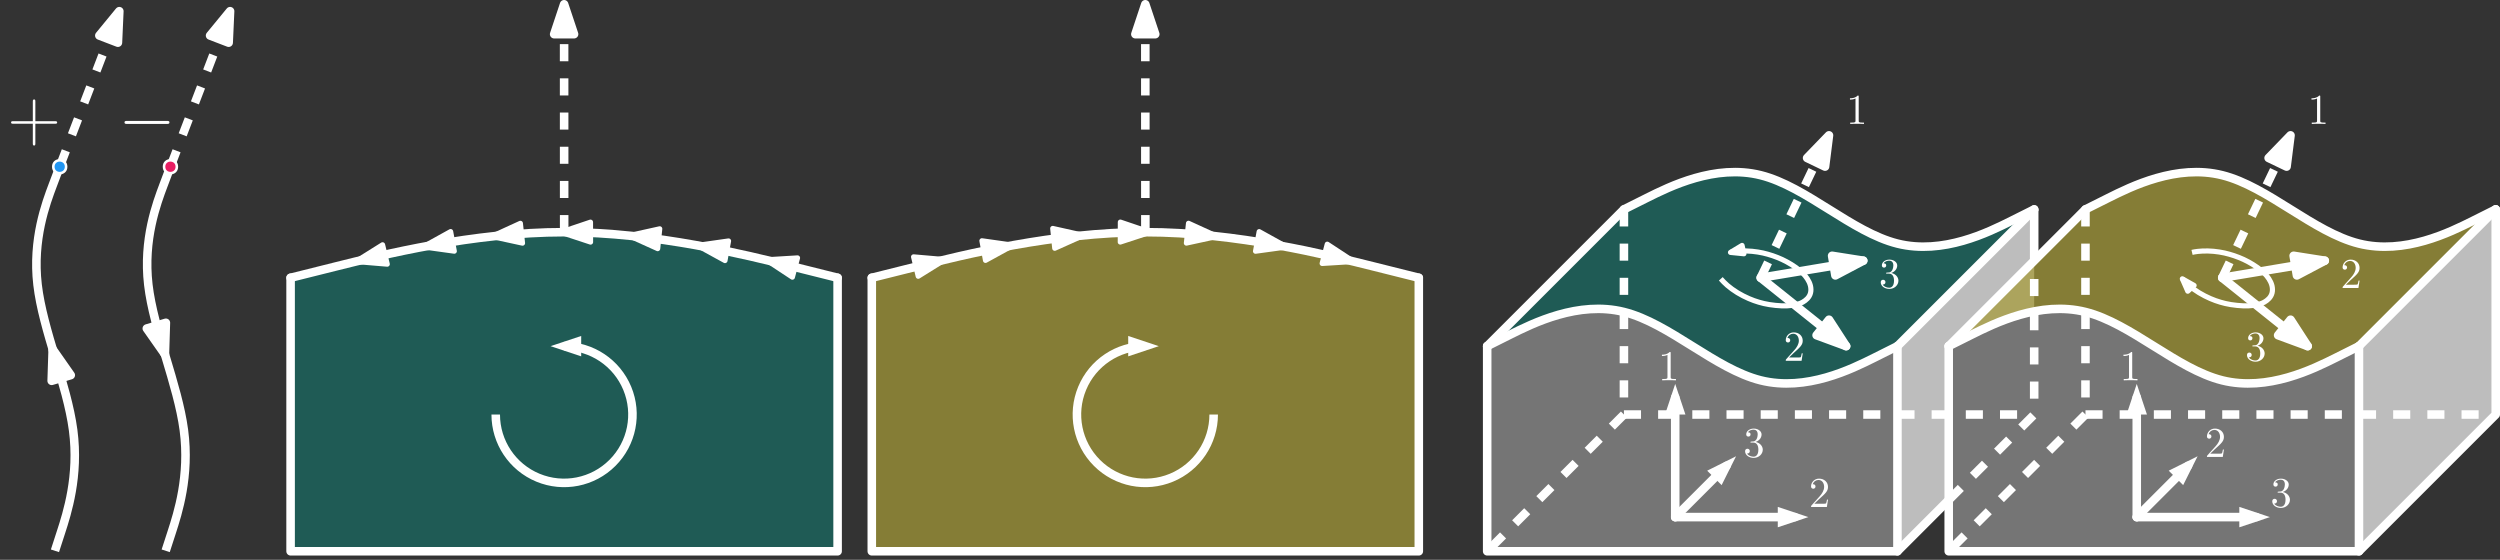 <?xml version="1.0" encoding="UTF-8"?>
<svg xmlns="http://www.w3.org/2000/svg" xmlns:xlink="http://www.w3.org/1999/xlink" width="585pt" height="131pt" viewBox="0 0 585 131" version="1.1">
<rect x="0" y="0" width="585" height="131" fill="#333333" stroke="none"/>
<defs>
<g>
<symbol overflow="visible" id="glyph0-0">
<path style="stroke:none;" d=""/>
</symbol>
<symbol overflow="visible" id="glyph0-1">
<path style="stroke:none;" d="M 6.484 -4 L 11.047 -4 C 11.297 -4 11.594 -4 11.594 -4.281 C 11.594 -4.594 11.312 -4.594 11.047 -4.594 L 6.484 -4.594 L 6.484 -9.156 C 6.484 -9.406 6.484 -9.688 6.203 -9.688 C 5.891 -9.688 5.891 -9.422 5.891 -9.156 L 5.891 -4.594 L 1.328 -4.594 C 1.078 -4.594 0.797 -4.594 0.797 -4.312 C 0.797 -4 1.062 -4 1.328 -4 L 5.891 -4 L 5.891 0.562 C 5.891 0.812 5.891 1.109 6.188 1.109 C 6.484 1.109 6.484 0.828 6.484 0.562 Z M 6.484 -4 "/>
</symbol>
<symbol overflow="visible" id="glyph1-0">
<path style="stroke:none;" d=""/>
</symbol>
<symbol overflow="visible" id="glyph1-1">
<path style="stroke:none;" d="M 11.344 -3.953 C 11.641 -3.953 11.953 -3.953 11.953 -4.312 C 11.953 -4.656 11.641 -4.656 11.344 -4.656 L 2.031 -4.656 C 1.734 -4.656 1.422 -4.656 1.422 -4.312 C 1.422 -3.953 1.734 -3.953 2.031 -3.953 Z M 11.344 -3.953 "/>
</symbol>
<symbol overflow="visible" id="glyph2-0">
<path style="stroke:none;" d=""/>
</symbol>
<symbol overflow="visible" id="glyph2-1">
<path style="stroke:none;" d="M 2.938 -6.375 C 2.938 -6.625 2.938 -6.641 2.703 -6.641 C 2.078 -6 1.203 -6 0.891 -6 L 0.891 -5.688 C 1.094 -5.688 1.672 -5.688 2.188 -5.953 L 2.188 -0.781 C 2.188 -0.422 2.156 -0.312 1.266 -0.312 L 0.953 -0.312 L 0.953 0 C 1.297 -0.031 2.156 -0.031 2.562 -0.031 C 2.953 -0.031 3.828 -0.031 4.172 0 L 4.172 -0.312 L 3.859 -0.312 C 2.953 -0.312 2.938 -0.422 2.938 -0.781 Z M 2.938 -6.375 "/>
</symbol>
<symbol overflow="visible" id="glyph2-2">
<path style="stroke:none;" d="M 1.266 -0.766 L 2.328 -1.797 C 3.875 -3.172 4.469 -3.703 4.469 -4.703 C 4.469 -5.844 3.578 -6.641 2.359 -6.641 C 1.234 -6.641 0.5 -5.719 0.5 -4.828 C 0.5 -4.281 1 -4.281 1.031 -4.281 C 1.203 -4.281 1.547 -4.391 1.547 -4.812 C 1.547 -5.062 1.359 -5.328 1.016 -5.328 C 0.938 -5.328 0.922 -5.328 0.891 -5.312 C 1.109 -5.969 1.656 -6.328 2.234 -6.328 C 3.141 -6.328 3.562 -5.516 3.562 -4.703 C 3.562 -3.906 3.078 -3.125 2.516 -2.5 L 0.609 -0.375 C 0.5 -0.266 0.5 -0.234 0.5 0 L 4.203 0 L 4.469 -1.734 L 4.234 -1.734 C 4.172 -1.438 4.109 -1 4 -0.844 C 3.938 -0.766 3.281 -0.766 3.062 -0.766 Z M 1.266 -0.766 "/>
</symbol>
<symbol overflow="visible" id="glyph2-3">
<path style="stroke:none;" d="M 2.891 -3.516 C 3.703 -3.781 4.281 -4.469 4.281 -5.266 C 4.281 -6.078 3.406 -6.641 2.453 -6.641 C 1.453 -6.641 0.688 -6.047 0.688 -5.281 C 0.688 -4.953 0.906 -4.766 1.203 -4.766 C 1.5 -4.766 1.703 -4.984 1.703 -5.281 C 1.703 -5.766 1.234 -5.766 1.094 -5.766 C 1.391 -6.266 2.047 -6.391 2.406 -6.391 C 2.828 -6.391 3.375 -6.172 3.375 -5.281 C 3.375 -5.156 3.344 -4.578 3.094 -4.141 C 2.797 -3.656 2.453 -3.625 2.203 -3.625 C 2.125 -3.609 1.891 -3.594 1.812 -3.594 C 1.734 -3.578 1.672 -3.562 1.672 -3.469 C 1.672 -3.359 1.734 -3.359 1.906 -3.359 L 2.344 -3.359 C 3.156 -3.359 3.531 -2.688 3.531 -1.703 C 3.531 -0.344 2.844 -0.062 2.406 -0.062 C 1.969 -0.062 1.219 -0.234 0.875 -0.812 C 1.219 -0.766 1.531 -0.984 1.531 -1.359 C 1.531 -1.719 1.266 -1.922 0.984 -1.922 C 0.734 -1.922 0.422 -1.781 0.422 -1.344 C 0.422 -0.438 1.344 0.219 2.438 0.219 C 3.656 0.219 4.562 -0.688 4.562 -1.703 C 4.562 -2.516 3.922 -3.297 2.891 -3.516 Z M 2.891 -3.516 "/>
</symbol>
</g>
</defs>
<g id="surface7658">
<path style=" stroke:none;fill-rule:evenodd;fill:rgb(45.9%,45.9%,45.9%);fill-opacity:1;" d="M 456 81 C 456 81 456 81 456 89 C 456 97 456 113 456 121 C 456 129 456 129 456 129 C 456 129 456 129 472 129 C 488 129 520 129 536 129 C 552 129 552 129 552 129 C 552 129 552 129 557.332 123.668 C 562.668 118.332 573.332 107.668 578.668 102.332 C 584 97 584 97 584 97 C 584 97 584 97 584 89 C 584 81 584 65 584 57 C 584 49 584 49 584 49 C 584 49 584 49 578.668 54.332 C 573.332 59.668 562.668 70.332 557.332 75.668 C 552 81 552 81 552 81 C 552 81 552 81 546.668 83.668 C 541.332 86.332 530.668 91.668 520 89 C 509.332 86.332 498.668 75.668 488 73 C 477.332 70.332 466.668 75.668 461.332 78.332 C 456 81 456 81 456 81 Z M 456 81 "/>
<path style=" stroke:none;fill-rule:evenodd;fill:rgb(74.1%,74.1%,74.1%);fill-opacity:1;" d="M 552 81 L 552 129 L 584 97 L 584 49 Z M 552 81 "/>
<path style=" stroke:none;fill-rule:evenodd;fill:rgb(45.9%,45.9%,45.9%);fill-opacity:1;" d="M 348 81 C 348 81 348 81 348 89 C 348 97 348 113 348 121 C 348 129 348 129 348 129 C 348 129 348 129 364 129 C 380 129 412 129 428 129 C 444 129 444 129 444 129 C 444 129 444 129 449.332 123.668 C 454.668 118.332 465.332 107.668 470.668 102.332 C 476 97 476 97 476 97 C 476 97 476 97 476 89 C 476 81 476 65 476 57 C 476 49 476 49 476 49 C 476 49 476 49 470.668 54.332 C 465.332 59.668 454.668 70.332 449.332 75.668 C 444 81 444 81 444 81 C 444 81 444 81 438.668 83.668 C 433.332 86.332 422.668 91.668 412 89 C 401.332 86.332 390.668 75.668 380 73 C 369.332 70.332 358.668 75.668 353.332 78.332 C 348 81 348 81 348 81 Z M 348 81 "/>
<path style=" stroke:none;fill-rule:evenodd;fill:rgb(74.1%,74.1%,74.1%);fill-opacity:1;" d="M 444 81 L 444 129 L 456 117 L 456 81 L 476 61 L 476 49 Z M 444 81 "/>
<path style=" stroke:none;fill-rule:evenodd;fill:rgb(100%,92.2%,23.1%);fill-opacity:0.4;" d="M 461.332 75.668 C 466.668 70.332 477.332 59.668 482.668 54.332 C 488 49 488 49 493.332 46.332 C 498.668 43.668 509.332 38.332 520 41 C 530.668 43.668 541.332 54.332 552 57 C 562.668 59.668 573.332 54.332 578.668 51.668 C 584 49 584 49 578.668 54.332 C 573.332 59.668 562.668 70.332 557.332 75.668 C 552 81 552 81 546.668 83.668 C 541.332 86.332 530.668 91.668 520 89 C 509.332 86.332 498.668 75.668 488 73 C 477.332 70.332 466.668 75.668 461.332 78.332 C 456 81 456 81 456 81 C 456 81 456 81 461.332 75.668 Z M 461.332 75.668 "/>
<path style=" stroke:none;fill-rule:evenodd;fill:rgb(0%,58.8%,53.3%);fill-opacity:0.4;" d="M 353.332 75.668 C 358.668 70.332 369.332 59.668 374.668 54.332 C 380 49 380 49 385.332 46.332 C 390.668 43.668 401.332 38.332 412 41 C 422.668 43.668 433.332 54.332 444 57 C 454.668 59.668 465.332 54.332 470.668 51.668 C 476 49 476 49 470.668 54.332 C 465.332 59.668 454.668 70.332 449.332 75.668 C 444 81 444 81 438.668 83.668 C 433.332 86.332 422.668 91.668 412 89 C 401.332 86.332 390.668 75.668 380 73 C 369.332 70.332 358.668 75.668 353.332 78.332 C 348 81 348 81 348 81 C 348 81 348 81 353.332 75.668 Z M 353.332 75.668 "/>
<path style=" stroke:none;fill-rule:evenodd;fill:rgb(0%,58.8%,53.3%);fill-opacity:0.4;" d="M 78.668 62.332 C 89.332 59.668 110.668 54.332 132 54.332 C 153.332 54.332 174.668 59.668 185.332 62.332 C 196 65 196 65 196 65 C 196 65 196 65 196 67.668 C 196 70.332 196 75.668 196 81 C 196 86.332 196 91.668 196 97 C 196 102.332 196 107.668 196 113 C 196 118.332 196 123.668 196 126.332 C 196 129 196 129 193.332 129 C 190.668 129 185.332 129 180 129 C 174.668 129 169.332 129 164 129 C 158.668 129 153.332 129 148 129 C 142.668 129 137.332 129 132 129 C 126.668 129 121.332 129 116 129 C 110.668 129 105.332 129 100 129 C 94.668 129 89.332 129 84 129 C 78.668 129 73.332 129 70.668 129 C 68 129 68 129 68 126.332 C 68 123.668 68 118.332 68 113 C 68 107.668 68 102.332 68 97 C 68 91.668 68 86.332 68 81 C 68 75.668 68 70.332 68 67.668 C 68 65 68 65 68 65 C 68 65 68 65 78.668 62.332 Z M 78.668 62.332 "/>
<path style="fill:none;stroke-width:2;stroke-linecap:butt;stroke-linejoin:round;stroke:rgb(100%,100%,100%);stroke-opacity:1;stroke-miterlimit:10;" d="M 21.969 681.984 C 21.969 681.984 21.969 681.984 20.367 677.73 C 18.762 673.477 15.559 664.973 16.789 654.371 C 18.023 643.77 23.695 631.07 25.113 620.344 C 26.531 609.621 23.695 600.867 22.277 596.488 C 20.859 592.113 20.859 592.113 20.859 592.113 " transform="matrix(1,0,0,-1,-8,721)"/>
<path style="fill:none;stroke-width:2;stroke-linecap:butt;stroke-linejoin:round;stroke:rgb(100%,100%,100%);stroke-opacity:1;stroke-dasharray:4;stroke-miterlimit:10;" d="M 21.969 681.984 L 35.922 718.383 " transform="matrix(1,0,0,-1,-8,721)"/>
<path style="fill-rule:evenodd;fill:rgb(100%,100%,100%);fill-opacity:1;stroke-width:2;stroke-linecap:butt;stroke-linejoin:round;stroke:rgb(100%,100%,100%);stroke-opacity:1;stroke-miterlimit:10;" d="M 35.922 718.383 L 31.242 712.68 L 35.594 711.012 Z M 35.922 718.383 " transform="matrix(1,0,0,-1,-8,721)"/>
<path style="fill:none;stroke-width:2;stroke-linecap:butt;stroke-linejoin:round;stroke:rgb(100%,100%,100%);stroke-opacity:1;stroke-miterlimit:10;" d="M 20.676 638.094 C 20.676 638.094 20.676 638.094 20.652 638.168 C 20.629 638.246 20.586 638.395 20.527 638.59 C 20.469 638.785 20.398 639.023 20.363 639.141 C 20.328 639.262 20.328 639.262 20.328 639.262 " transform="matrix(1,0,0,-1,-8,721)"/>
<path style="fill-rule:evenodd;fill:rgb(100%,100%,100%);fill-opacity:1;stroke-width:2;stroke-linecap:butt;stroke-linejoin:round;stroke:rgb(100%,100%,100%);stroke-opacity:1;stroke-miterlimit:10;" d="M 20.328 639.262 L 20.09 631.887 L 24.559 633.215 Z M 20.328 639.262 " transform="matrix(1,0,0,-1,-8,721)"/>
<path style=" stroke:none;fill-rule:evenodd;fill:rgb(12.9%,58.8%,95.3%);fill-opacity:1;" d="M 15.469 39.016 C 15.469 37.016 12.469 37.016 12.469 39.016 C 12.469 41.016 15.469 41.016 15.469 39.016 Z M 15.469 39.016 "/>
<path style=" stroke:none;fill-rule:evenodd;fill:rgb(100%,100%,100%);fill-opacity:1;" d="M 15.77 39.016 C 15.77 36.617 12.168 36.617 12.168 39.016 C 12.168 41.414 15.77 41.414 15.77 39.016 Z M 15.168 39.016 C 15.168 37.414 12.77 37.414 12.77 39.016 C 12.77 40.617 15.168 40.617 15.168 39.016 Z M 15.168 39.016 "/>
<g style="fill:rgb(100%,100%,100%);fill-opacity:1;">
  <use xlink:href="#glyph0-1" x="1.788" y="32.954"/>
</g>
<path style="fill:none;stroke-width:2;stroke-linecap:butt;stroke-linejoin:round;stroke:rgb(100%,100%,100%);stroke-opacity:1;stroke-miterlimit:10;" d="M 47.883 681.984 C 47.883 681.984 47.883 681.984 46.281 677.73 C 44.68 673.477 41.473 664.973 42.707 654.371 C 43.938 643.77 49.609 631.07 51.027 620.344 C 52.445 609.621 49.609 600.867 48.191 596.488 C 46.773 592.113 46.773 592.113 46.773 592.113 " transform="matrix(1,0,0,-1,-8,721)"/>
<path style="fill:none;stroke-width:2;stroke-linecap:butt;stroke-linejoin:round;stroke:rgb(100%,100%,100%);stroke-opacity:1;stroke-dasharray:4;stroke-miterlimit:10;" d="M 47.883 681.984 L 61.84 718.383 " transform="matrix(1,0,0,-1,-8,721)"/>
<path style="fill-rule:evenodd;fill:rgb(100%,100%,100%);fill-opacity:1;stroke-width:2;stroke-linecap:butt;stroke-linejoin:round;stroke:rgb(100%,100%,100%);stroke-opacity:1;stroke-miterlimit:10;" d="M 61.84 718.383 L 57.156 712.68 L 61.508 711.012 Z M 61.84 718.383 " transform="matrix(1,0,0,-1,-8,721)"/>
<path style="fill:none;stroke-width:2;stroke-linecap:butt;stroke-linejoin:round;stroke:rgb(100%,100%,100%);stroke-opacity:1;stroke-miterlimit:10;" d="M 46.59 638.094 C 46.59 638.094 46.59 638.094 46.566 638.168 C 46.547 638.246 46.5 638.395 46.441 638.59 C 46.387 638.785 46.312 639.023 46.277 639.141 C 46.242 639.262 46.242 639.262 46.242 639.262 " transform="matrix(1,0,0,-1,-8,721)"/>
<path style="fill-rule:evenodd;fill:rgb(100%,100%,100%);fill-opacity:1;stroke-width:2;stroke-linecap:butt;stroke-linejoin:round;stroke:rgb(100%,100%,100%);stroke-opacity:1;stroke-miterlimit:10;" d="M 46.59 638.094 L 46.816 645.469 L 42.352 644.133 Z M 46.59 638.094 " transform="matrix(1,0,0,-1,-8,721)"/>
<path style=" stroke:none;fill-rule:evenodd;fill:rgb(91.4%,11.8%,38.8%);fill-opacity:1;" d="M 41.383 39.016 C 41.383 37.016 38.383 37.016 38.383 39.016 C 38.383 41.016 41.383 41.016 41.383 39.016 Z M 41.383 39.016 "/>
<path style=" stroke:none;fill-rule:evenodd;fill:rgb(100%,100%,100%);fill-opacity:1;" d="M 41.684 39.016 C 41.684 36.617 38.082 36.617 38.082 39.016 C 38.082 41.414 41.684 41.414 41.684 39.016 Z M 41.082 39.016 C 41.082 37.414 38.684 37.414 38.684 39.016 C 38.684 40.617 41.082 40.617 41.082 39.016 Z M 41.082 39.016 "/>
<g style="fill:rgb(100%,100%,100%);fill-opacity:1;">
  <use xlink:href="#glyph1-1" x="27.703" y="32.952"/>
</g>
<path style="fill:none;stroke-width:2;stroke-linecap:round;stroke-linejoin:round;stroke:rgb(100%,100%,100%);stroke-opacity:1;stroke-miterlimit:10;" d="M 76 656 C 76 656 76 656 86.668 658.668 C 97.332 661.332 118.668 666.668 140 666.668 C 161.332 666.668 182.668 661.332 193.332 658.668 C 204 656 204 656 204 656 " transform="matrix(1,0,0,-1,-8,721)"/>
<path style="fill:none;stroke-width:2;stroke-linecap:round;stroke-linejoin:round;stroke:rgb(100%,100%,100%);stroke-opacity:1;stroke-miterlimit:10;" d="M 76 656 L 76 592 L 204 592 L 204 656 " transform="matrix(1,0,0,-1,-8,721)"/>
<path style="fill:none;stroke-width:2;stroke-linecap:butt;stroke-linejoin:round;stroke:rgb(100%,100%,100%);stroke-opacity:1;stroke-dasharray:4;stroke-miterlimit:10;" d="M 140.016 666.668 L 140 720 " transform="matrix(1,0,0,-1,-8,721)"/>
<path style="fill-rule:evenodd;fill:rgb(100%,100%,100%);fill-opacity:1;stroke-width:2;stroke-linecap:butt;stroke-linejoin:round;stroke:rgb(100%,100%,100%);stroke-opacity:1;stroke-miterlimit:10;" d="M 140 720 L 137.672 713 L 142.332 713 Z M 140 720 " transform="matrix(1,0,0,-1,-8,721)"/>
<path style="fill:none;stroke-width:2;stroke-linecap:butt;stroke-linejoin:miter;stroke:rgb(100%,100%,100%);stroke-opacity:1;stroke-miterlimit:10;" d="M 124 624 C 124 617.527 127.898 611.695 133.879 609.219 C 139.855 606.742 146.738 608.109 151.312 612.688 C 155.891 617.262 157.258 624.145 154.781 630.121 C 152.305 636.102 146.473 640 140 640 " transform="matrix(1,0,0,-1,-8,721)"/>
<path style="fill-rule:evenodd;fill:rgb(100%,100%,100%);fill-opacity:1;stroke-width:2;stroke-linecap:butt;stroke-linejoin:miter;stroke:rgb(100%,100%,100%);stroke-opacity:1;stroke-miterlimit:10;" d="M 140 640 L 143 639 L 143 641 Z M 140 640 " transform="matrix(1,0,0,-1,-8,721)"/>
<path style="fill:none;stroke-width:1.2;stroke-linecap:butt;stroke-linejoin:round;stroke:rgb(100%,100%,100%);stroke-opacity:1;stroke-miterlimit:10;" d="M 188.746 659.809 C 188.746 659.809 188.746 659.809 188.621 659.84 C 188.496 659.871 188.25 659.938 188 660.004 C 187.754 660.07 187.504 660.137 187.383 660.172 C 187.258 660.203 187.258 660.203 187.258 660.203 " transform="matrix(1,0,0,-1,-8,721)"/>
<path style="fill-rule:evenodd;fill:rgb(100%,100%,100%);fill-opacity:1;stroke-width:1.2;stroke-linecap:butt;stroke-linejoin:round;stroke:rgb(100%,100%,100%);stroke-opacity:1;stroke-miterlimit:10;" d="M 187.258 660.203 L 193.418 656.145 L 194.621 660.648 Z M 187.258 660.203 " transform="matrix(1,0,0,-1,-8,721)"/>
<path style="fill:none;stroke-width:1.2;stroke-linecap:butt;stroke-linejoin:round;stroke:rgb(100%,100%,100%);stroke-opacity:1;stroke-miterlimit:10;" d="M 173.102 663.219 C 173.102 663.219 173.102 663.219 172.926 663.25 C 172.754 663.285 172.402 663.352 172.082 663.41 C 171.762 663.469 171.469 663.523 171.32 663.547 C 171.176 663.574 171.176 663.574 171.176 663.574 " transform="matrix(1,0,0,-1,-8,721)"/>
<path style="fill-rule:evenodd;fill:rgb(100%,100%,100%);fill-opacity:1;stroke-width:1.2;stroke-linecap:butt;stroke-linejoin:round;stroke:rgb(100%,100%,100%);stroke-opacity:1;stroke-miterlimit:10;" d="M 171.176 663.574 L 177.645 660.027 L 178.48 664.613 Z M 171.176 663.574 " transform="matrix(1,0,0,-1,-8,721)"/>
<path style="fill:none;stroke-width:1.2;stroke-linecap:butt;stroke-linejoin:round;stroke:rgb(100%,100%,100%);stroke-opacity:1;stroke-miterlimit:10;" d="M 156.824 665.684 C 156.824 665.684 156.824 665.684 156.688 665.699 C 156.551 665.715 156.273 665.746 156 665.773 C 155.723 665.801 155.449 665.832 155.312 665.844 C 155.176 665.859 155.176 665.859 155.176 665.859 " transform="matrix(1,0,0,-1,-8,721)"/>
<path style="fill-rule:evenodd;fill:rgb(100%,100%,100%);fill-opacity:1;stroke-width:1.2;stroke-linecap:butt;stroke-linejoin:round;stroke:rgb(100%,100%,100%);stroke-opacity:1;stroke-miterlimit:10;" d="M 155.176 665.859 L 161.898 662.82 L 162.379 667.457 Z M 155.176 665.859 " transform="matrix(1,0,0,-1,-8,721)"/>
<path style="fill:none;stroke-width:1.2;stroke-linecap:butt;stroke-linejoin:round;stroke:rgb(100%,100%,100%);stroke-opacity:1;stroke-miterlimit:10;" d="M 125.539 665.93 C 125.539 665.93 125.539 665.93 125.293 665.906 C 125.047 665.879 124.555 665.828 124.141 665.785 C 123.727 665.742 123.395 665.707 123.227 665.691 C 123.059 665.672 123.059 665.672 123.059 665.672 " transform="matrix(1,0,0,-1,-8,721)"/>
<path style="fill-rule:evenodd;fill:rgb(100%,100%,100%);fill-opacity:1;stroke-width:1.2;stroke-linecap:butt;stroke-linejoin:round;stroke:rgb(100%,100%,100%);stroke-opacity:1;stroke-miterlimit:10;" d="M 123.059 665.672 L 130.27 664.105 L 129.77 668.742 Z M 123.059 665.672 " transform="matrix(1,0,0,-1,-8,721)"/>
<path style="fill:none;stroke-width:1.2;stroke-linecap:butt;stroke-linejoin:round;stroke:rgb(100%,100%,100%);stroke-opacity:1;stroke-miterlimit:10;" d="M 109.074 663.621 C 109.074 663.621 109.074 663.621 108.922 663.594 C 108.77 663.566 108.461 663.508 108.117 663.445 C 107.77 663.383 107.383 663.309 107.188 663.273 C 106.996 663.238 106.996 663.238 106.996 663.238 " transform="matrix(1,0,0,-1,-8,721)"/>
<path style="fill-rule:evenodd;fill:rgb(100%,100%,100%);fill-opacity:1;stroke-width:1.2;stroke-linecap:butt;stroke-linejoin:round;stroke:rgb(100%,100%,100%);stroke-opacity:1;stroke-miterlimit:10;" d="M 106.996 663.238 L 114.305 662.227 L 113.449 666.809 Z M 106.996 663.238 " transform="matrix(1,0,0,-1,-8,721)"/>
<path style="fill:none;stroke-width:1.2;stroke-linecap:butt;stroke-linejoin:round;stroke:rgb(100%,100%,100%);stroke-opacity:1;stroke-miterlimit:10;" d="M 93.129 660.254 C 93.129 660.254 93.129 660.254 92.961 660.215 C 92.789 660.172 92.453 660.094 92.141 660.016 C 91.832 659.941 91.547 659.875 91.406 659.84 C 91.266 659.805 91.266 659.805 91.266 659.805 " transform="matrix(1,0,0,-1,-8,721)"/>
<path style="fill-rule:evenodd;fill:rgb(100%,100%,100%);fill-opacity:1;stroke-width:1.2;stroke-linecap:butt;stroke-linejoin:round;stroke:rgb(100%,100%,100%);stroke-opacity:1;stroke-miterlimit:10;" d="M 91.266 659.805 L 98.617 659.188 L 97.52 663.719 Z M 91.266 659.805 " transform="matrix(1,0,0,-1,-8,721)"/>
<path style="fill:none;stroke-width:1.2;stroke-linecap:butt;stroke-linejoin:round;stroke:rgb(100%,100%,100%);stroke-opacity:1;stroke-miterlimit:10;" d="M 141.152 666.66 C 141.152 666.66 141.152 666.66 140.98 666.664 C 140.809 666.664 140.465 666.664 140.137 666.664 C 139.809 666.664 139.496 666.664 139.34 666.664 C 139.184 666.664 139.184 666.664 139.184 666.664 " transform="matrix(1,0,0,-1,-8,721)"/>
<path style="fill-rule:evenodd;fill:rgb(100%,100%,100%);fill-opacity:1;stroke-width:1.2;stroke-linecap:butt;stroke-linejoin:round;stroke:rgb(100%,100%,100%);stroke-opacity:1;stroke-miterlimit:10;" d="M 139.184 666.664 L 146.191 664.355 L 146.176 669.016 Z M 139.184 666.664 " transform="matrix(1,0,0,-1,-8,721)"/>
<path style=" stroke:none;fill-rule:evenodd;fill:rgb(100%,92.2%,23.1%);fill-opacity:0.4;" d="M 214.668 62.332 C 225.332 59.668 246.668 54.332 268 54.332 C 289.332 54.332 310.668 59.668 321.332 62.332 C 332 65 332 65 332 65 C 332 65 332 65 332 67.668 C 332 70.332 332 75.668 332 81 C 332 86.332 332 91.668 332 97 C 332 102.332 332 107.668 332 113 C 332 118.332 332 123.668 332 126.332 C 332 129 332 129 329.332 129 C 326.668 129 321.332 129 316 129 C 310.668 129 305.332 129 300 129 C 294.668 129 289.332 129 284 129 C 278.668 129 273.332 129 268 129 C 262.668 129 257.332 129 252 129 C 246.668 129 241.332 129 236 129 C 230.668 129 225.332 129 220 129 C 214.668 129 209.332 129 206.668 129 C 204 129 204 129 204 126.332 C 204 123.668 204 118.332 204 113 C 204 107.668 204 102.332 204 97 C 204 91.668 204 86.332 204 81 C 204 75.668 204 70.332 204 67.668 C 204 65 204 65 204 65 C 204 65 204 65 214.668 62.332 Z M 214.668 62.332 "/>
<path style="fill:none;stroke-width:2;stroke-linecap:round;stroke-linejoin:round;stroke:rgb(100%,100%,100%);stroke-opacity:1;stroke-miterlimit:10;" d="M 212 656 C 212 656 212 656 222.668 658.668 C 233.332 661.332 254.668 666.668 276 666.668 C 297.332 666.668 318.668 661.332 329.332 658.668 C 340 656 340 656 340 656 " transform="matrix(1,0,0,-1,-8,721)"/>
<path style="fill:none;stroke-width:2;stroke-linecap:round;stroke-linejoin:round;stroke:rgb(100%,100%,100%);stroke-opacity:1;stroke-miterlimit:10;" d="M 212 656 L 212 592 L 340 592 L 340 656 " transform="matrix(1,0,0,-1,-8,721)"/>
<path style="fill:none;stroke-width:2;stroke-linecap:butt;stroke-linejoin:round;stroke:rgb(100%,100%,100%);stroke-opacity:1;stroke-dasharray:4;stroke-miterlimit:10;" d="M 276.016 666.668 L 276 720 " transform="matrix(1,0,0,-1,-8,721)"/>
<path style="fill-rule:evenodd;fill:rgb(100%,100%,100%);fill-opacity:1;stroke-width:2;stroke-linecap:butt;stroke-linejoin:round;stroke:rgb(100%,100%,100%);stroke-opacity:1;stroke-miterlimit:10;" d="M 276 720 L 273.672 713 L 278.332 713 Z M 276 720 " transform="matrix(1,0,0,-1,-8,721)"/>
<path style="fill:none;stroke-width:1.2;stroke-linecap:butt;stroke-linejoin:round;stroke:rgb(100%,100%,100%);stroke-opacity:1;stroke-miterlimit:10;" d="M 324.746 659.809 C 324.746 659.809 324.746 659.809 324.621 659.84 C 324.496 659.871 324.25 659.938 324 660.004 C 323.754 660.07 323.504 660.137 323.383 660.172 C 323.258 660.203 323.258 660.203 323.258 660.203 " transform="matrix(1,0,0,-1,-8,721)"/>
<path style="fill-rule:evenodd;fill:rgb(100%,100%,100%);fill-opacity:1;stroke-width:1.2;stroke-linecap:butt;stroke-linejoin:round;stroke:rgb(100%,100%,100%);stroke-opacity:1;stroke-miterlimit:10;" d="M 324.746 659.809 L 318.578 663.859 L 317.383 659.355 Z M 324.746 659.809 " transform="matrix(1,0,0,-1,-8,721)"/>
<path style="fill:none;stroke-width:1.2;stroke-linecap:butt;stroke-linejoin:round;stroke:rgb(100%,100%,100%);stroke-opacity:1;stroke-miterlimit:10;" d="M 309.102 663.219 C 309.102 663.219 309.102 663.219 308.926 663.25 C 308.754 663.285 308.402 663.352 308.082 663.41 C 307.762 663.469 307.469 663.523 307.32 663.547 C 307.176 663.574 307.176 663.574 307.176 663.574 " transform="matrix(1,0,0,-1,-8,721)"/>
<path style="fill-rule:evenodd;fill:rgb(100%,100%,100%);fill-opacity:1;stroke-width:1.2;stroke-linecap:butt;stroke-linejoin:round;stroke:rgb(100%,100%,100%);stroke-opacity:1;stroke-miterlimit:10;" d="M 309.102 663.219 L 302.648 666.797 L 301.793 662.215 Z M 309.102 663.219 " transform="matrix(1,0,0,-1,-8,721)"/>
<path style="fill:none;stroke-width:1.2;stroke-linecap:butt;stroke-linejoin:round;stroke:rgb(100%,100%,100%);stroke-opacity:1;stroke-miterlimit:10;" d="M 292.824 665.684 C 292.824 665.684 292.824 665.684 292.688 665.699 C 292.551 665.715 292.273 665.746 292 665.773 C 291.723 665.801 291.449 665.832 291.312 665.844 C 291.176 665.859 291.176 665.859 291.176 665.859 " transform="matrix(1,0,0,-1,-8,721)"/>
<path style="fill-rule:evenodd;fill:rgb(100%,100%,100%);fill-opacity:1;stroke-width:1.2;stroke-linecap:butt;stroke-linejoin:round;stroke:rgb(100%,100%,100%);stroke-opacity:1;stroke-miterlimit:10;" d="M 292.824 665.684 L 286.113 668.75 L 285.617 664.117 Z M 292.824 665.684 " transform="matrix(1,0,0,-1,-8,721)"/>
<path style="fill:none;stroke-width:1.2;stroke-linecap:butt;stroke-linejoin:round;stroke:rgb(100%,100%,100%);stroke-opacity:1;stroke-miterlimit:10;" d="M 261.539 665.93 C 261.539 665.93 261.539 665.93 261.293 665.906 C 261.047 665.879 260.555 665.828 260.141 665.785 C 259.727 665.742 259.395 665.707 259.227 665.691 C 259.059 665.672 259.059 665.672 259.059 665.672 " transform="matrix(1,0,0,-1,-8,721)"/>
<path style="fill-rule:evenodd;fill:rgb(100%,100%,100%);fill-opacity:1;stroke-width:1.2;stroke-linecap:butt;stroke-linejoin:round;stroke:rgb(100%,100%,100%);stroke-opacity:1;stroke-miterlimit:10;" d="M 261.539 665.93 L 254.34 667.543 L 254.809 662.906 Z M 261.539 665.93 " transform="matrix(1,0,0,-1,-8,721)"/>
<path style="fill:none;stroke-width:1.2;stroke-linecap:butt;stroke-linejoin:round;stroke:rgb(100%,100%,100%);stroke-opacity:1;stroke-miterlimit:10;" d="M 245.074 663.621 C 245.074 663.621 245.074 663.621 244.922 663.594 C 244.77 663.566 244.461 663.508 244.117 663.445 C 243.77 663.383 243.383 663.309 243.188 663.273 C 242.996 663.238 242.996 663.238 242.996 663.238 " transform="matrix(1,0,0,-1,-8,721)"/>
<path style="fill-rule:evenodd;fill:rgb(100%,100%,100%);fill-opacity:1;stroke-width:1.2;stroke-linecap:butt;stroke-linejoin:round;stroke:rgb(100%,100%,100%);stroke-opacity:1;stroke-miterlimit:10;" d="M 245.074 663.621 L 237.77 664.656 L 238.609 660.07 Z M 245.074 663.621 " transform="matrix(1,0,0,-1,-8,721)"/>
<path style="fill:none;stroke-width:1.2;stroke-linecap:butt;stroke-linejoin:round;stroke:rgb(100%,100%,100%);stroke-opacity:1;stroke-miterlimit:10;" d="M 229.129 660.254 C 229.129 660.254 229.129 660.254 228.961 660.215 C 228.789 660.172 228.453 660.094 228.141 660.016 C 227.832 659.941 227.547 659.875 227.406 659.84 C 227.266 659.805 227.266 659.805 227.266 659.805 " transform="matrix(1,0,0,-1,-8,721)"/>
<path style="fill-rule:evenodd;fill:rgb(100%,100%,100%);fill-opacity:1;stroke-width:1.2;stroke-linecap:butt;stroke-linejoin:round;stroke:rgb(100%,100%,100%);stroke-opacity:1;stroke-miterlimit:10;" d="M 229.129 660.254 L 221.777 660.891 L 222.863 656.355 Z M 229.129 660.254 " transform="matrix(1,0,0,-1,-8,721)"/>
<path style="fill:none;stroke-width:1.2;stroke-linecap:butt;stroke-linejoin:round;stroke:rgb(100%,100%,100%);stroke-opacity:1;stroke-miterlimit:10;" d="M 277.152 666.66 C 277.152 666.66 277.152 666.66 276.98 666.664 C 276.809 666.664 276.465 666.664 276.137 666.664 C 275.809 666.664 275.496 666.664 275.34 666.664 C 275.184 666.664 275.184 666.664 275.184 666.664 " transform="matrix(1,0,0,-1,-8,721)"/>
<path style="fill-rule:evenodd;fill:rgb(100%,100%,100%);fill-opacity:1;stroke-width:1.2;stroke-linecap:butt;stroke-linejoin:round;stroke:rgb(100%,100%,100%);stroke-opacity:1;stroke-miterlimit:10;" d="M 277.152 666.66 L 270.164 669.027 L 270.145 664.363 Z M 277.152 666.66 " transform="matrix(1,0,0,-1,-8,721)"/>
<path style="fill:none;stroke-width:2;stroke-linecap:butt;stroke-linejoin:miter;stroke:rgb(100%,100%,100%);stroke-opacity:1;stroke-miterlimit:10;" d="M 292 624 C 292 617.527 288.102 611.695 282.121 609.219 C 276.145 606.742 269.262 608.109 264.688 612.688 C 260.109 617.262 258.742 624.145 261.219 630.121 C 263.695 636.102 269.527 640 276 640 " transform="matrix(1,0,0,-1,-8,721)"/>
<path style="fill-rule:evenodd;fill:rgb(100%,100%,100%);fill-opacity:1;stroke-width:2;stroke-linecap:butt;stroke-linejoin:miter;stroke:rgb(100%,100%,100%);stroke-opacity:1;stroke-miterlimit:10;" d="M 276 640 L 273 641 L 273 639 Z M 276 640 " transform="matrix(1,0,0,-1,-8,721)"/>
<path style="fill:none;stroke-width:2;stroke-linecap:round;stroke-linejoin:round;stroke:rgb(100%,100%,100%);stroke-opacity:1;stroke-miterlimit:10;" d="M 356 640 C 356 640 356 640 361.332 642.668 C 366.668 645.332 377.332 650.668 388 648 C 398.668 645.332 409.332 634.668 420 632 C 430.668 629.332 441.332 634.668 446.668 637.332 C 452 640 452 640 452 640 " transform="matrix(1,0,0,-1,-8,721)"/>
<path style="fill:none;stroke-width:2;stroke-linecap:round;stroke-linejoin:round;stroke:rgb(100%,100%,100%);stroke-opacity:1;stroke-miterlimit:10;" d="M 388 672 C 388 672 388 672 393.332 674.668 C 398.668 677.332 409.332 682.668 420 680 C 430.668 677.332 441.332 666.668 452 664 C 462.668 661.332 473.332 666.668 478.668 669.332 C 484 672 484 672 484 672 " transform="matrix(1,0,0,-1,-8,721)"/>
<path style="fill:none;stroke-width:2;stroke-linecap:round;stroke-linejoin:round;stroke:rgb(100%,100%,100%);stroke-opacity:1;stroke-miterlimit:10;" d="M 356 640 L 388 672 " transform="matrix(1,0,0,-1,-8,721)"/>
<path style="fill:none;stroke-width:2;stroke-linecap:round;stroke-linejoin:round;stroke:rgb(100%,100%,100%);stroke-opacity:1;stroke-miterlimit:10;" d="M 452 640 L 484 672 " transform="matrix(1,0,0,-1,-8,721)"/>
<path style="fill:none;stroke-width:2;stroke-linecap:round;stroke-linejoin:round;stroke:rgb(100%,100%,100%);stroke-opacity:1;stroke-miterlimit:10;" d="M 356 640 L 356 592 L 452 592 L 452 640 " transform="matrix(1,0,0,-1,-8,721)"/>
<path style="fill:none;stroke-width:2;stroke-linecap:round;stroke-linejoin:round;stroke:rgb(100%,100%,100%);stroke-opacity:1;stroke-miterlimit:10;" d="M 452 592 L 464 604 " transform="matrix(1,0,0,-1,-8,721)"/>
<path style="fill:none;stroke-width:2;stroke-linecap:butt;stroke-linejoin:round;stroke:rgb(100%,100%,100%);stroke-opacity:1;stroke-dasharray:4;stroke-miterlimit:10;" d="M 388 672 L 388 624 L 356 592 " transform="matrix(1,0,0,-1,-8,721)"/>
<path style="fill:none;stroke-width:2;stroke-linecap:butt;stroke-linejoin:round;stroke:rgb(100%,100%,100%);stroke-opacity:1;stroke-dasharray:4;stroke-miterlimit:10;" d="M 388 624 L 484 624 " transform="matrix(1,0,0,-1,-8,721)"/>
<path style="fill:none;stroke-width:2;stroke-linecap:round;stroke-linejoin:round;stroke:rgb(100%,100%,100%);stroke-opacity:1;stroke-miterlimit:10;" d="M 464 640 C 464 640 464 640 469.332 642.668 C 474.668 645.332 485.332 650.668 496 648 C 506.668 645.332 517.332 634.668 528 632 C 538.668 629.332 549.332 634.668 554.668 637.332 C 560 640 560 640 560 640 " transform="matrix(1,0,0,-1,-8,721)"/>
<path style="fill:none;stroke-width:2;stroke-linecap:round;stroke-linejoin:round;stroke:rgb(100%,100%,100%);stroke-opacity:1;stroke-miterlimit:10;" d="M 496 672 C 496 672 496 672 501.332 674.668 C 506.668 677.332 517.332 682.668 528 680 C 538.668 677.332 549.332 666.668 560 664 C 570.668 661.332 581.332 666.668 586.668 669.332 C 592 672 592 672 592 672 " transform="matrix(1,0,0,-1,-8,721)"/>
<path style="fill:none;stroke-width:2;stroke-linecap:round;stroke-linejoin:round;stroke:rgb(100%,100%,100%);stroke-opacity:1;stroke-miterlimit:10;" d="M 464 640 L 496 672 " transform="matrix(1,0,0,-1,-8,721)"/>
<path style="fill:none;stroke-width:2;stroke-linecap:round;stroke-linejoin:round;stroke:rgb(100%,100%,100%);stroke-opacity:1;stroke-miterlimit:10;" d="M 560 640 L 592 672 " transform="matrix(1,0,0,-1,-8,721)"/>
<path style="fill:none;stroke-width:2;stroke-linecap:round;stroke-linejoin:round;stroke:rgb(100%,100%,100%);stroke-opacity:1;stroke-miterlimit:10;" d="M 464 640 L 464 592 L 560 592 L 560 640 " transform="matrix(1,0,0,-1,-8,721)"/>
<path style="fill:none;stroke-width:2;stroke-linecap:round;stroke-linejoin:round;stroke:rgb(100%,100%,100%);stroke-opacity:1;stroke-miterlimit:10;" d="M 560 592 L 592 624 L 592 672 " transform="matrix(1,0,0,-1,-8,721)"/>
<path style="fill:none;stroke-width:2;stroke-linecap:butt;stroke-linejoin:round;stroke:rgb(100%,100%,100%);stroke-opacity:1;stroke-dasharray:4;stroke-miterlimit:10;" d="M 496 672 L 496 624 L 464 592 " transform="matrix(1,0,0,-1,-8,721)"/>
<path style="fill:none;stroke-width:2;stroke-linecap:butt;stroke-linejoin:round;stroke:rgb(100%,100%,100%);stroke-opacity:1;stroke-dasharray:4;stroke-miterlimit:10;" d="M 496 624 L 592 624 " transform="matrix(1,0,0,-1,-8,721)"/>
<path style="fill:none;stroke-width:2;stroke-linecap:butt;stroke-linejoin:round;stroke:rgb(100%,100%,100%);stroke-opacity:1;stroke-miterlimit:10;" d="M 484 672 L 484 660 " transform="matrix(1,0,0,-1,-8,721)"/>
<path style="fill:none;stroke-width:2;stroke-linecap:butt;stroke-linejoin:round;stroke:rgb(100%,100%,100%);stroke-opacity:1;stroke-dasharray:4;stroke-miterlimit:10;" d="M 464 604 L 484 624 L 484 660 " transform="matrix(1,0,0,-1,-8,721)"/>
<path style="fill:none;stroke-width:2;stroke-linecap:butt;stroke-linejoin:round;stroke:rgb(100%,100%,100%);stroke-opacity:1;stroke-dasharray:4;stroke-miterlimit:10;" d="M 528 656 L 543.984 689.332 " transform="matrix(1,0,0,-1,-8,721)"/>
<path style="fill-rule:evenodd;fill:rgb(100%,100%,100%);fill-opacity:1;stroke-width:2;stroke-linecap:butt;stroke-linejoin:round;stroke:rgb(100%,100%,100%);stroke-opacity:1;stroke-miterlimit:10;" d="M 543.984 689.332 L 538.855 684.031 L 543.062 682.012 Z M 543.984 689.332 " transform="matrix(1,0,0,-1,-8,721)"/>
<path style="fill:none;stroke-width:2;stroke-linecap:round;stroke-linejoin:round;stroke:rgb(100%,100%,100%);stroke-opacity:1;stroke-miterlimit:10;" d="M 420 656 L 440 640 " transform="matrix(1,0,0,-1,-8,721)"/>
<path style="fill-rule:evenodd;fill:rgb(100%,100%,100%);fill-opacity:1;stroke-width:2;stroke-linecap:round;stroke-linejoin:round;stroke:rgb(100%,100%,100%);stroke-opacity:1;stroke-miterlimit:10;" d="M 440 640 L 435.988 646.191 L 433.078 642.551 Z M 440 640 " transform="matrix(1,0,0,-1,-8,721)"/>
<path style="fill:none;stroke-width:2;stroke-linecap:round;stroke-linejoin:round;stroke:rgb(100%,100%,100%);stroke-opacity:1;stroke-miterlimit:10;" d="M 420 656 L 444 660 " transform="matrix(1,0,0,-1,-8,721)"/>
<path style="fill-rule:evenodd;fill:rgb(100%,100%,100%);fill-opacity:1;stroke-width:2;stroke-linecap:round;stroke-linejoin:round;stroke:rgb(100%,100%,100%);stroke-opacity:1;stroke-miterlimit:10;" d="M 444 660 L 436.711 661.148 L 437.477 656.551 Z M 444 660 " transform="matrix(1,0,0,-1,-8,721)"/>
<path style="fill:none;stroke-width:2;stroke-linecap:round;stroke-linejoin:round;stroke:rgb(100%,100%,100%);stroke-opacity:1;stroke-miterlimit:10;" d="M 528 656 L 548 640 " transform="matrix(1,0,0,-1,-8,721)"/>
<path style="fill-rule:evenodd;fill:rgb(100%,100%,100%);fill-opacity:1;stroke-width:2;stroke-linecap:round;stroke-linejoin:round;stroke:rgb(100%,100%,100%);stroke-opacity:1;stroke-miterlimit:10;" d="M 548 640 L 543.988 646.191 L 541.078 642.551 Z M 548 640 " transform="matrix(1,0,0,-1,-8,721)"/>
<path style="fill:none;stroke-width:2;stroke-linecap:round;stroke-linejoin:round;stroke:rgb(100%,100%,100%);stroke-opacity:1;stroke-miterlimit:10;" d="M 528 656 L 552 660 " transform="matrix(1,0,0,-1,-8,721)"/>
<path style="fill-rule:evenodd;fill:rgb(100%,100%,100%);fill-opacity:1;stroke-width:2;stroke-linecap:round;stroke-linejoin:round;stroke:rgb(100%,100%,100%);stroke-opacity:1;stroke-miterlimit:10;" d="M 552 660 L 544.711 661.148 L 545.477 656.551 Z M 552 660 " transform="matrix(1,0,0,-1,-8,721)"/>
<path style="fill:none;stroke-width:1.2;stroke-linecap:butt;stroke-linejoin:round;stroke:rgb(100%,100%,100%);stroke-opacity:1;stroke-miterlimit:10;" d="M 410.668 655.758 C 410.668 655.758 410.668 655.758 410.891 655.512 C 411.113 655.266 411.555 654.773 412.195 654.223 C 412.836 653.668 413.672 653.055 414.559 652.512 C 415.441 651.973 416.375 651.504 417.215 651.141 C 418.055 650.777 418.801 650.512 419.562 650.289 C 420.32 650.062 421.098 649.875 422.023 649.727 C 422.953 649.578 424.031 649.465 424.926 649.434 C 425.824 649.398 426.535 649.441 427.164 649.523 C 427.793 649.605 428.34 649.73 428.766 649.855 C 429.191 649.977 429.496 650.102 429.852 650.305 C 430.207 650.508 430.609 650.793 430.941 651.148 C 431.273 651.508 431.539 651.941 431.664 652.457 C 431.793 652.973 431.781 653.57 431.641 654.148 C 431.5 654.723 431.23 655.277 430.914 655.762 C 430.602 656.25 430.246 656.668 429.812 657.094 C 429.379 657.523 428.867 657.957 428.23 658.41 C 427.598 658.863 426.84 659.332 426.105 659.73 C 425.371 660.129 424.656 660.457 423.918 660.75 C 423.18 661.043 422.414 661.301 421.66 661.512 C 420.906 661.727 420.16 661.895 419.32 662.027 C 418.48 662.16 417.547 662.254 416.645 662.273 C 415.742 662.293 414.875 662.234 414.262 662.168 C 413.648 662.102 413.293 662.02 413.113 661.98 C 412.934 661.938 412.934 661.938 412.934 661.938 " transform="matrix(1,0,0,-1,-8,721)"/>
<path style="fill-rule:evenodd;fill:rgb(100%,100%,100%);fill-opacity:1;stroke-width:1.2;stroke-linecap:butt;stroke-linejoin:round;stroke:rgb(100%,100%,100%);stroke-opacity:1;stroke-miterlimit:10;" d="M 412.934 661.938 L 416.078 661.621 L 415.641 663.57 Z M 412.934 661.938 " transform="matrix(1,0,0,-1,-8,721)"/>
<path style="fill:none;stroke-width:1.2;stroke-linecap:butt;stroke-linejoin:round;stroke:rgb(100%,100%,100%);stroke-opacity:1;stroke-miterlimit:10;" d="M 518.668 655.758 C 518.668 655.758 518.668 655.758 518.891 655.512 C 519.113 655.266 519.555 654.773 520.195 654.223 C 520.836 653.668 521.672 653.055 522.559 652.512 C 523.441 651.973 524.375 651.504 525.215 651.141 C 526.055 650.777 526.801 650.512 527.562 650.289 C 528.32 650.062 529.098 649.875 530.023 649.727 C 530.953 649.578 532.031 649.465 532.926 649.434 C 533.824 649.398 534.535 649.441 535.164 649.523 C 535.793 649.605 536.34 649.73 536.766 649.855 C 537.191 649.977 537.496 650.102 537.852 650.305 C 538.207 650.508 538.609 650.793 538.941 651.148 C 539.273 651.508 539.539 651.941 539.664 652.457 C 539.793 652.973 539.781 653.57 539.641 654.148 C 539.5 654.723 539.23 655.277 538.914 655.762 C 538.602 656.25 538.246 656.668 537.812 657.094 C 537.379 657.523 536.867 657.957 536.23 658.41 C 535.598 658.863 534.84 659.332 534.105 659.73 C 533.371 660.129 532.656 660.457 531.918 660.75 C 531.18 661.043 530.414 661.301 529.66 661.512 C 528.906 661.727 528.16 661.895 527.32 662.027 C 526.48 662.16 525.547 662.254 524.645 662.273 C 523.742 662.293 522.875 662.234 522.262 662.168 C 521.648 662.102 521.293 662.02 521.113 661.98 C 520.934 661.938 520.934 661.938 520.934 661.938 " transform="matrix(1,0,0,-1,-8,721)"/>
<path style="fill-rule:evenodd;fill:rgb(100%,100%,100%);fill-opacity:1;stroke-width:1.2;stroke-linecap:butt;stroke-linejoin:round;stroke:rgb(100%,100%,100%);stroke-opacity:1;stroke-miterlimit:10;" d="M 518.668 655.758 L 519.938 652.859 L 521.422 654.203 Z M 518.668 655.758 " transform="matrix(1,0,0,-1,-8,721)"/>
<g style="fill:rgb(100%,100%,100%);fill-opacity:1;">
  <use xlink:href="#glyph2-1" x="432" y="29"/>
</g>
<g style="fill:rgb(100%,100%,100%);fill-opacity:1;">
  <use xlink:href="#glyph2-2" x="417.368" y="84.42"/>
</g>
<g style="fill:rgb(100%,100%,100%);fill-opacity:1;">
  <use xlink:href="#glyph2-3" x="439.67" y="67.388"/>
</g>
<g style="fill:rgb(100%,100%,100%);fill-opacity:1;">
  <use xlink:href="#glyph2-1" x="540" y="29"/>
</g>
<g style="fill:rgb(100%,100%,100%);fill-opacity:1;">
  <use xlink:href="#glyph2-3" x="525.368" y="84.42"/>
</g>
<g style="fill:rgb(100%,100%,100%);fill-opacity:1;">
  <use xlink:href="#glyph2-2" x="547.67" y="67.388"/>
</g>
<path style="fill:none;stroke-width:2;stroke-linecap:butt;stroke-linejoin:round;stroke:rgb(100%,100%,100%);stroke-opacity:1;stroke-dasharray:4;stroke-miterlimit:10;" d="M 420 656 L 435.984 689.332 " transform="matrix(1,0,0,-1,-8,721)"/>
<path style="fill-rule:evenodd;fill:rgb(100%,100%,100%);fill-opacity:1;stroke-width:2;stroke-linecap:butt;stroke-linejoin:round;stroke:rgb(100%,100%,100%);stroke-opacity:1;stroke-miterlimit:10;" d="M 435.984 689.332 L 430.859 684.031 L 435.062 682.012 Z M 435.984 689.332 " transform="matrix(1,0,0,-1,-8,721)"/>
<path style="fill:none;stroke-width:2;stroke-linecap:round;stroke-linejoin:miter;stroke:rgb(100%,100%,100%);stroke-opacity:1;stroke-miterlimit:10;" d="M 400 600 L 428 600 " transform="matrix(1,0,0,-1,-8,721)"/>
<path style="fill-rule:evenodd;fill:rgb(100%,100%,100%);fill-opacity:1;stroke-width:2;stroke-linecap:round;stroke-linejoin:miter;stroke:rgb(100%,100%,100%);stroke-opacity:1;stroke-miterlimit:10;" d="M 428 600 L 425 601 L 425 599 Z M 428 600 " transform="matrix(1,0,0,-1,-8,721)"/>
<path style="fill:none;stroke-width:2;stroke-linecap:round;stroke-linejoin:miter;stroke:rgb(100%,100%,100%);stroke-opacity:1;stroke-miterlimit:10;" d="M 400 600 L 400 628 " transform="matrix(1,0,0,-1,-8,721)"/>
<path style="fill-rule:evenodd;fill:rgb(100%,100%,100%);fill-opacity:1;stroke-width:2;stroke-linecap:round;stroke-linejoin:miter;stroke:rgb(100%,100%,100%);stroke-opacity:1;stroke-miterlimit:10;" d="M 400 628 L 399 625 L 401 625 Z M 400 628 " transform="matrix(1,0,0,-1,-8,721)"/>
<path style="fill:none;stroke-width:2;stroke-linecap:round;stroke-linejoin:miter;stroke:rgb(100%,100%,100%);stroke-opacity:1;stroke-miterlimit:10;" d="M 400 600 L 412 612 " transform="matrix(1,0,0,-1,-8,721)"/>
<path style="fill-rule:evenodd;fill:rgb(100%,100%,100%);fill-opacity:1;stroke-width:2;stroke-linecap:round;stroke-linejoin:miter;stroke:rgb(100%,100%,100%);stroke-opacity:1;stroke-miterlimit:10;" d="M 412 612 L 409.172 610.586 L 410.586 609.172 Z M 412 612 " transform="matrix(1,0,0,-1,-8,721)"/>
<g style="fill:rgb(100%,100%,100%);fill-opacity:1;">
  <use xlink:href="#glyph2-1" x="388" y="89"/>
</g>
<g style="fill:rgb(100%,100%,100%);fill-opacity:1;">
  <use xlink:href="#glyph2-2" x="423.284" y="118.642"/>
</g>
<g style="fill:rgb(100%,100%,100%);fill-opacity:1;">
  <use xlink:href="#glyph2-3" x="407.927" y="106.929"/>
</g>
<path style="fill:none;stroke-width:2;stroke-linecap:round;stroke-linejoin:miter;stroke:rgb(100%,100%,100%);stroke-opacity:1;stroke-miterlimit:10;" d="M 508 600 L 536 600 " transform="matrix(1,0,0,-1,-8,721)"/>
<path style="fill-rule:evenodd;fill:rgb(100%,100%,100%);fill-opacity:1;stroke-width:2;stroke-linecap:round;stroke-linejoin:miter;stroke:rgb(100%,100%,100%);stroke-opacity:1;stroke-miterlimit:10;" d="M 536 600 L 533 601 L 533 599 Z M 536 600 " transform="matrix(1,0,0,-1,-8,721)"/>
<path style="fill:none;stroke-width:2;stroke-linecap:round;stroke-linejoin:miter;stroke:rgb(100%,100%,100%);stroke-opacity:1;stroke-miterlimit:10;" d="M 508 600 L 508 628 " transform="matrix(1,0,0,-1,-8,721)"/>
<path style="fill-rule:evenodd;fill:rgb(100%,100%,100%);fill-opacity:1;stroke-width:2;stroke-linecap:round;stroke-linejoin:miter;stroke:rgb(100%,100%,100%);stroke-opacity:1;stroke-miterlimit:10;" d="M 508 628 L 507 625 L 509 625 Z M 508 628 " transform="matrix(1,0,0,-1,-8,721)"/>
<path style="fill:none;stroke-width:2;stroke-linecap:round;stroke-linejoin:miter;stroke:rgb(100%,100%,100%);stroke-opacity:1;stroke-miterlimit:10;" d="M 508 600 L 520 612 " transform="matrix(1,0,0,-1,-8,721)"/>
<path style="fill-rule:evenodd;fill:rgb(100%,100%,100%);fill-opacity:1;stroke-width:2;stroke-linecap:round;stroke-linejoin:miter;stroke:rgb(100%,100%,100%);stroke-opacity:1;stroke-miterlimit:10;" d="M 520 612 L 517.172 610.586 L 518.586 609.172 Z M 520 612 " transform="matrix(1,0,0,-1,-8,721)"/>
<g style="fill:rgb(100%,100%,100%);fill-opacity:1;">
  <use xlink:href="#glyph2-1" x="496" y="89"/>
</g>
<g style="fill:rgb(100%,100%,100%);fill-opacity:1;">
  <use xlink:href="#glyph2-3" x="531.284" y="118.642"/>
</g>
<g style="fill:rgb(100%,100%,100%);fill-opacity:1;">
  <use xlink:href="#glyph2-2" x="515.927" y="106.929"/>
</g>
</g>
</svg>
